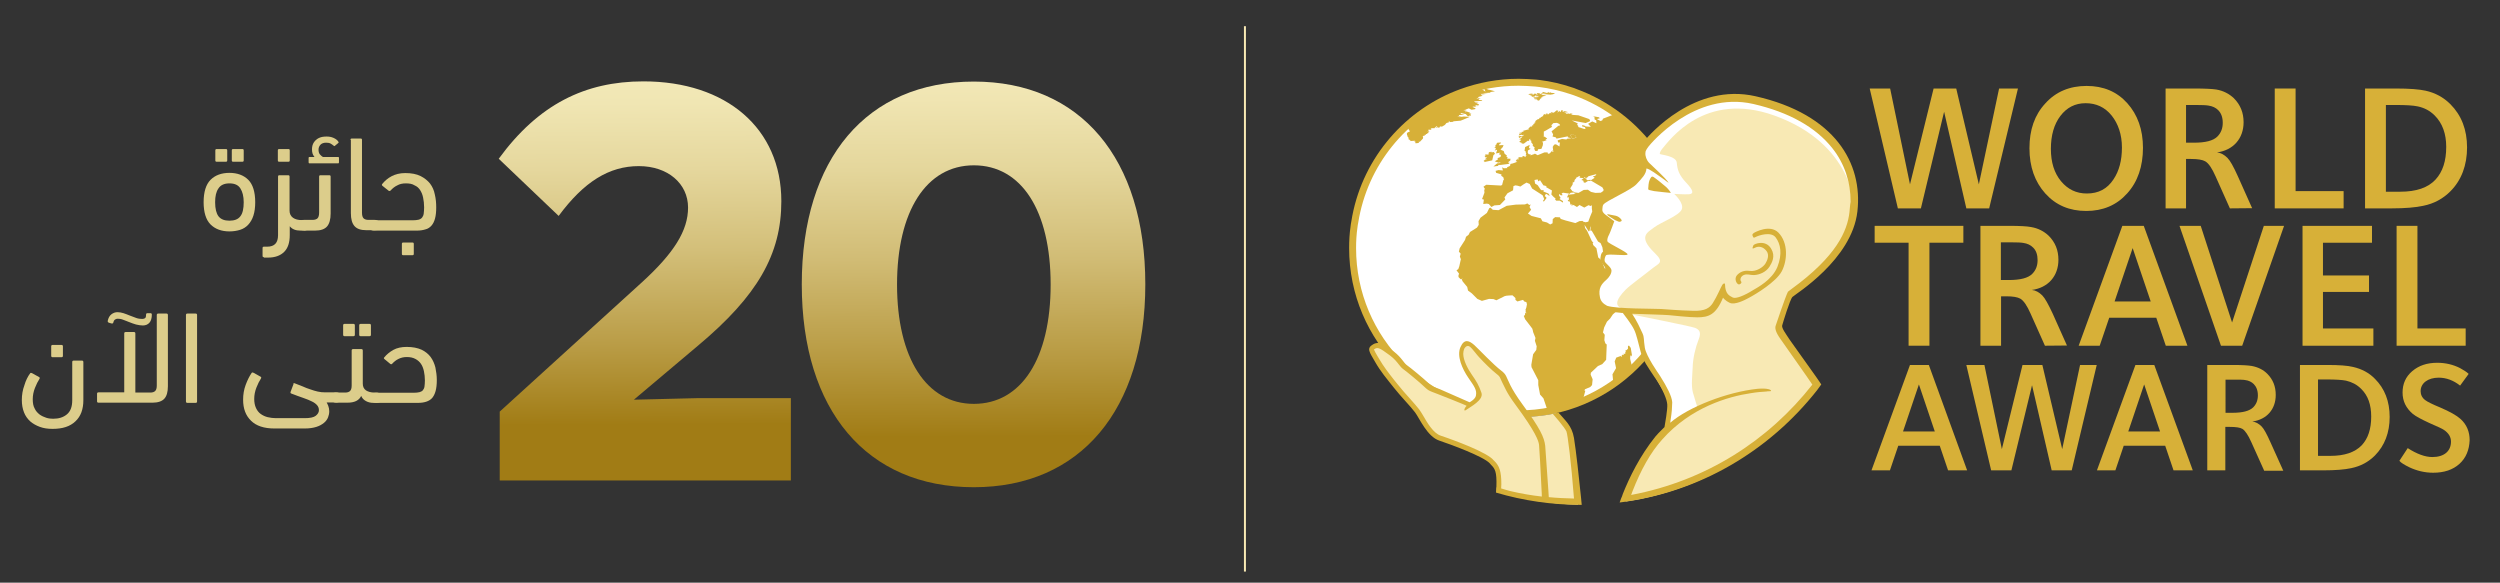 <?xml version="1.0" encoding="utf-8"?>
<!-- Generator: Adobe Illustrator 27.9.0, SVG Export Plug-In . SVG Version: 6.00 Build 0)  -->
<svg version="1.1" id="Layer_1" xmlns="http://www.w3.org/2000/svg" xmlns:xlink="http://www.w3.org/1999/xlink" x="0px" y="0px"
	 viewBox="0 0 1259.7 293.6" style="enable-background:new 0 0 1259.7 293.6;" xml:space="preserve">
<rect x="0" y="0" width="1259.7" height="293.6" fill="#333333" stroke="none"/>
<style type="text/css">
	.st0{fill:#F8E9B4;}
	.st1{fill:#D7B038;}
	.st2{fill:#FFFFFF;}
	.st3{fill:url(#SVGID_1_);}
	.st4{fill:url(#SVGID_00000129904991220633959410000006022609453572690317_);}
	.st5{fill:url(#SVGID_00000158022915778150609090000015347683835843821195_);}
	.st6{fill:url(#SVGID_00000081621709689001974080000014116350408062463922_);}
	.st7{fill:url(#SVGID_00000074435536030143066500000002288072675310592899_);}
	.st8{fill:url(#SVGID_00000083797971945896368980000016908244752204536705_);}
	.st9{fill:url(#SVGID_00000031185281429164321040000017143817066485425829_);}
	.st10{fill:url(#SVGID_00000034789987109618577450000002541322627623119766_);}
	.st11{fill:#DCCD8B;}
	.st12{fill:url(#SVGID_00000067220417166357908460000000195671289147588526_);}
	.st13{fill:url(#SVGID_00000072245419687257895730000001998795098164842644_);}
	.st14{fill:#A99658;}
</style>
<rect x="626.8" y="13.2" class="st0" width="1" height="274.8"/>
<g>
	<g>
		<path class="st1" d="M1002.3,105h-11.5l-11.2-48.7L967.9,105h-11.6l-14.2-60.4h10.3l10,48.3l11.9-48.3h11.4l11.4,48.3l10.2-48.3
			h9.5L1002.3,105L1002.3,105z"/>
		<path class="st1" d="M1071.8,97.5c-5.3,5.9-12.2,8.8-20.6,8.8c-8.4,0-15.3-2.9-20.6-8.8c-5.3-5.9-8-13.5-8-22.8s2.6-16.8,8-22.6
			c5.3-5.9,12.3-8.8,20.8-8.8s15.3,2.9,20.5,8.7c5.2,5.8,7.9,13.3,7.9,22.5S1077.2,91.6,1071.8,97.5L1071.8,97.5z M1064,58.2
			c-3.4-4.2-7.8-6.2-13.1-6.2s-9.5,2.2-12.7,6.4c-3.2,4.2-4.8,9.8-4.8,16.6s1.7,12.2,5.1,16.3s7.7,6.2,13,6.2
			c5.9,0,10.3-2.3,13.5-7.2c2.8-4.2,4.2-9.5,4.2-16S1067.3,62.3,1064,58.2L1064,58.2z"/>
		<path class="st1" d="M1123.6,105l-7.2-16.1c-1.8-4.1-3.5-6.6-5.2-7.6c-1.4-0.8-3.7-1.2-7.2-1.2h-2.5V105h-10.3V44.6h14.5
			c5.3,0,9,0.2,11,0.5c3.6,0.6,6.6,2.2,8.9,4.4c3.3,3.3,4.9,7.3,4.9,12.1c0,8.2-5.2,14.1-13.4,15.2c1.9,0.2,3.6,1.1,5.3,2.8
			c1.3,1.3,3,4.3,5.2,9.2l7.2,16.1L1123.6,105L1123.6,105z M1117.7,55.5c-1.2-1.2-2.8-2-4.9-2.3c-1-0.2-3.2-0.3-6.4-0.3h-4.9v19h4
			c5.8,0,9.7-1,11.8-3.1c1.8-1.8,2.7-4.1,2.7-6.9C1120,59.1,1119.2,57,1117.7,55.5L1117.7,55.5z"/>
		<path class="st1" d="M1146.2,105V44.6h10.5v51.7h24.2v8.7H1146.2z"/>
		<path class="st1" d="M1234.7,96.4c-3.7,3.7-8.2,6.2-13.7,7.3c-3.6,0.8-9,1.3-16,1.3h-13.3V44.6h15.5c6.8,0,11.9,0.4,15,1.1
			c4.9,1.1,9,3.3,12.5,6.8c5.6,5.6,8.4,12.9,8.4,21.8S1240.3,90.8,1234.7,96.4L1234.7,96.4z M1226.8,58.2c-2.4-2.4-5.2-3.9-8.6-4.6
			c-2.3-0.5-6.1-0.7-11.2-0.7h-4.8v43.7h7.2c8.1,0,14-2,17.8-6.1c3.6-3.9,5.4-9.3,5.4-16.5C1232.6,67.4,1230.7,62.1,1226.8,58.2
			L1226.8,58.2z"/>
		<path class="st1" d="M972.2,122.3v51.9h-10.5v-51.9h-17.1v-8.5h44.7v8.5H972.2L972.2,122.3z"/>
		<path class="st1" d="M1030.4,174.2l-7.2-16.1c-1.8-4.1-3.5-6.6-5.2-7.6c-1.4-0.8-3.7-1.2-7.2-1.2h-2.5v24.9h-10.4v-60.4h14.5
			c5.3,0,9,0.2,11,0.6c3.6,0.6,6.6,2.2,8.9,4.4c3.3,3.3,4.9,7.3,4.9,12.1c0,8.2-5.2,14.1-13.4,15.2c1.9,0.2,3.6,1.1,5.3,2.8
			c1.3,1.3,3,4.4,5.2,9.1l7.2,16.1L1030.4,174.2L1030.4,174.2z M1024.4,124.7c-1.2-1.2-2.8-2-4.9-2.3c-1-0.2-3.2-0.3-6.4-0.3h-4.9
			v19h4c5.8,0,9.7-1,11.8-3.1c1.8-1.8,2.7-4.1,2.7-6.9C1026.7,128.4,1026,126.2,1024.4,124.7L1024.4,124.7z"/>
		<path class="st1" d="M1091.3,174.2l-4.8-14.1h-23.7l-4.8,14.1h-10.6l22-60.4h10.8l22,60.4H1091.3L1091.3,174.2z M1074.6,125
			l-9.1,26.9h18.2L1074.6,125L1074.6,125z"/>
		<path class="st1" d="M1129.8,174.2h-10.7l-20.9-60.4h10.7l15.8,48.7l16-48.7h10.2L1129.8,174.2L1129.8,174.2z"/>
		<path class="st1" d="M1160.2,174.2v-60.4h35v8.5h-24.7v16.5h23.2v8.3h-23.2v18.4h25.4v8.7H1160.2L1160.2,174.2z"/>
		<path class="st1" d="M1207.6,174.2v-60.4h10.5v51.7h24.3v8.7H1207.6z"/>
		<path class="st1" d="M981.6,237l-4.2-12.4h-20.9l-4.2,12.4H943l19.4-53.1h9.5l19.3,53.1L981.6,237L981.6,237z M966.9,193.7
			l-8,23.7h16L966.9,193.7z"/>
		<path class="st1" d="M1043.9,237h-10.1l-9.9-42.9l-10.4,42.9h-10.2l-12.5-53.1h9.1l8.8,42.4l10.4-42.4h10l10,42.4l9-42.4h8.4
			L1043.9,237z"/>
		<path class="st1" d="M1095.2,237l-4.2-12.4h-20.9l-4.2,12.4h-9.3l19.4-53.1h9.5l19.4,53.1L1095.2,237L1095.2,237z M1080.4,193.7
			l-8,23.7h16L1080.4,193.7z"/>
		<path class="st1" d="M1140.8,237l-6.4-14.2c-1.6-3.6-3.1-5.8-4.5-6.7c-1.2-0.7-3.3-1-6.4-1h-2.2V237h-9.1v-53.1h12.8
			c4.7,0,7.9,0.2,9.6,0.5c3.2,0.6,5.8,1.9,7.8,3.9c2.9,2.9,4.3,6.4,4.3,10.7c0,7.2-4.5,12.4-11.8,13.4c1.7,0.2,3.2,1,4.7,2.5
			c1.1,1.1,2.6,3.8,4.5,8.1l6.4,14.2h-9.7V237z M1135.6,193.5c-1-1-2.5-1.8-4.3-2c-0.9-0.2-2.8-0.2-5.6-0.2h-4.3V208h3.5
			c5.1,0,8.5-0.9,10.4-2.7c1.6-1.6,2.4-3.6,2.4-6.1S1136.9,194.8,1135.6,193.5L1135.6,193.5z"/>
		<path class="st1" d="M1196.7,229.5c-3.3,3.3-7.2,5.4-12,6.4c-3.2,0.7-7.9,1.1-14.1,1.1h-11.7v-53.1h13.6c6,0,10.4,0.3,13.2,1
			c4.3,1,8,2.9,11,6c4.9,4.9,7.4,11.3,7.4,19.2S1201.6,224.5,1196.7,229.5L1196.7,229.5z M1189.7,195.9c-2.1-2.1-4.6-3.4-7.6-4.1
			c-2-0.4-5.3-0.6-9.9-0.6h-4.2v38.5h6.3c7.1,0,12.3-1.8,15.7-5.3c3.2-3.4,4.8-8.2,4.8-14.5C1194.8,203.9,1193.2,199.3,1189.7,195.9
			L1189.7,195.9z"/>
		<path class="st1" d="M1239.3,233.7c-3.3,3-7.7,4.5-13.3,4.5c-4.2,0-8.3-1-12.1-2.8c-2.4-1.2-4.1-2.2-4.9-3.2l4.2-6.4
			c4.5,2.9,8.7,4.5,12.4,4.5c6,0,9.4-3,9.4-7.8c0-2.3-1.2-4.3-3.6-5.9c-0.7-0.5-3.2-1.7-7.4-3.5c-3.9-1.8-6.7-3.3-8.2-4.5
			c-3.4-2.9-5.2-6.4-5.2-10.8s1.6-8,4.9-10.8c3.3-2.8,7.4-4.2,12.6-4.2c4.1,0,8,0.9,11.5,2.7c1.8,1,3.3,1.9,4.3,2.9l-4.3,5.9
			c-3.3-2.6-6.9-4-10.8-4c-5.3,0-9.1,2.7-9.1,6.8c0,1.8,0.8,3.4,2.3,4.5c1,0.8,3.6,2.1,7.5,3.7c4.9,2.1,8.3,4,10.3,5.8
			c3.1,2.8,4.6,6.4,4.6,10.7C1244.2,226.7,1242.6,230.7,1239.3,233.7L1239.3,233.7z"/>
	</g>
	<g>
		<path class="st1" d="M765.1,210.3c-47.1,0-85.3-38.2-85.3-85.3c0-3.7,0.2-7.3,0.7-10.8c0.1-0.9,0.2-1.7,0.4-2.6
			c4.7-30,25.2-54.9,52.6-65.8c0.7-0.3,1.4-0.5,2.1-0.8c9.2-3.4,19.2-5.3,29.6-5.3c2.9,0,5.9,0.2,8.7,0.4c0.6,0.1,1.3,0.1,1.9,0.2
			c5.7,0.7,11.2,2,16.5,3.8c0.6,0.2,1.3,0.4,1.9,0.7c32.8,11.9,56.3,43.3,56.3,80.2C850.4,172.2,812.2,210.4,765.1,210.3"/>
		<path class="st2" d="M765.1,206.8c-45.2,0-81.8-36.6-81.8-81.8c0-3.5,0.2-7,0.7-10.4c0.1-0.8,0.2-1.6,0.4-2.5
			c4.6-28.8,24.1-52.6,50.5-63.1c0.7-0.3,1.3-0.5,2-0.8c8.8-3.3,18.4-5,28.3-5c2.8,0,5.6,0.2,8.4,0.4c0.6,0.1,1.2,0.1,1.8,0.2
			c5.4,0.7,10.7,1.9,15.8,3.6c0.6,0.2,1.2,0.4,1.8,0.6c31.5,11.4,53.9,41.5,53.9,76.9C846.9,170.2,810.2,206.8,765.1,206.8"/>
		<g>
			<polygon class="st1" points="753,74.5 753.8,74.5 753.1,76.3 754,75.1 753.7,75.6 754.4,75.5 753.8,77.3 756,76.9 755.4,77.5 
				755.7,78.1 756.3,77.9 756.1,79.1 754,79.9 754.6,79.7 754.8,80.3 753.2,81.3 755.2,82 756.2,81.6 755.6,82.2 754.4,82.3 
				752.5,83.9 754.8,83.6 755.1,83.1 756.2,83.1 760.1,82.6 760.7,82.1 759.8,81.8 761,80.9 761.1,80 759.3,79.9 759.7,79.3 
				758.9,78.7 759.4,78.5 758.1,77.4 757.7,76.1 756,75.4 756.7,75 756.4,74.8 757.2,74.2 757.6,73.1 755.2,73.2 755.6,72.9 
				755.3,72.7 756.4,72.1 756.2,71.8 754.5,71.9 754.1,72.3 754.1,72.7 753.4,73.2 753.7,73.6 			"/>
			<polygon class="st1" points="751.9,80.8 752.5,78.2 753.3,77.5 752.7,76.6 751.6,76.8 751.4,76.3 751.2,76.9 751.2,76.5 
				750.5,76.6 749.8,77.3 750.4,77.4 749.9,77.9 748.6,77.8 748.1,78.2 748.7,78.5 748.1,78.8 748.3,79.2 749.3,79.4 748.2,80.2 
				749.4,80.1 747.5,80.8 748.1,81 747.5,81.3 748.2,81.3 747.7,81.7 			"/>
			<path class="st1" d="M740.6,58.9l-3-0.2l-2.6,0.4l1.5-0.4l-2.2-0.1l0.8-0.2l0.1-0.4l2.7-0.3l-1.6-0.3l-0.4-0.3l0.2-0.2l2.5,0.6
				l0.9,1h0.8l0.2-0.4l0.8,0.4l-0.4-0.7l0.5-0.6l-0.9,0.3l0.7-0.5l-1.1,0.2l0.7-0.4l-1.7-0.6l-0.9,0.4l0.2-0.4l0.8-0.2l-1.9-0.2
				l1.8-0.3l-1.6-0.3l0.8,0.1l1.8-0.7l1.4,0.7l1.8-0.3l0.2-0.4l-1.6-0.7l0.5-0.2l2.6,0.2l-1.6-0.2l0.4-0.4H743l0.9-0.2l-1.1-0.3
				l2.1,0.4l0.3-0.7l-1.3-0.5l1.2-0.2l-1.7-0.2l-0.7-0.5l4.1-0.3v-0.3l-1.9-0.2l0.4-0.2l-0.3-0.2l1.2-0.1l-1.2-0.3l-1.1,0.4l1.2-0.9
				l-0.2,0l0.2-0.2l2-0.5l-0.7,0.2l0.4-0.5l1.8-0.4l-2.3,0.2l-0.1-0.3l3.6-0.5h-4.2l5.4-0.3l-0.1-0.3l2.4-0.4l-2.6-0.7h-0.1
				c-0.4,0-0.9-0.2-1.3-0.4c-0.4-0.2-0.8-0.4-1.2-0.4c-0.1,0-0.1,0-0.2,0l0.6,1.7l-2.2-1.5c-14,3.1-26.7,10-37,19.5l0.8,1.6l0.5,0.2
				h-0.4l0.2,0.3l-1.1,0.4c-0.1,0.2-0.3,0.3-0.4,0.5l0.1,1.1l0.5,0.2l-0.4,0.3l0.6,0.5l-0.3,0.2l0.8-0.2l-0.6,0.3l0.3,0.3l-0.3,0.2
				h1l-0.9,0.2l1.2,0.5l-0.7,0.3l2.9-0.2l-0.5,0.3l0.8,0.3L713,72l0.4,0.2l1.7-0.2l-0.4-0.5l0.8-0.1l1.5-1.6l0.1-0.9l-0.3-0.3
				l1.3-0.4l-0.3-0.3l0.7,0.1l-0.1-0.4l1-0.2l-0.5-0.4l0.8,0.1l0.1-0.5l-0.7-0.2l1.2-0.1l-0.7-0.7l0.3-0.3l0.9,0.1l0.5-0.2l-0.4-0.4
				l0.6-0.2h1.4l0.1-0.4h0.3l0.4-0.6l0.6,0.2l-0.8,0.4l0.4,0.2l0.2-0.3l1.1,0.3l0.4-0.7l1,0.1l1.5-0.9l0.7-0.9l1.3-0.4l-0.1-0.8
				l0.6,0.7l1.4-0.1l0.5-0.3l3.5-0.3L740.6,58.9L740.6,58.9z"/>
			<polygon class="st1" points="776.9,46.9 776.2,47 776.9,47.2 779.4,47.1 777.6,47.4 781.2,47.7 782.5,47.5 783.6,46.9 
				781.4,46.8 781.7,46.5 780.2,46.8 780.4,46.4 780,46.3 779.7,46.9 777.4,46.3 777.3,46.5 777.6,46.7 777,46.5 777.3,46.9 
				775.7,46.8 			"/>
			<polygon class="st1" points="771.2,47.6 771,47.9 771.6,48.1 770.7,48 772.3,48.4 771.6,48.5 772.1,48.8 773.5,48.6 773.3,48.5 
				773.5,48.2 774.1,48.1 774.3,48.5 775.1,48.2 775,48.5 775.7,48.6 772.6,49 772.9,49.3 775.4,49.1 773.7,49.4 774.7,49.6 
				773,49.5 773.3,50 775,50.1 774.3,50.2 775,50.7 775.6,50.6 776.2,49.7 776.1,49.6 776.6,49.6 776.7,49 777.2,49 777.2,48.6 
				779.2,48.2 776.9,47.7 776.6,47.3 775.8,47.5 776.1,47.1 774.8,46.9 774.3,47.1 774.9,48 773.5,47.1 772.8,47.4 773.1,47.7 
				771.5,47.4 772.7,47 770.1,47.4 770.6,47.8 			"/>
			<path class="st1" d="M821.5,178.9l0.4,0.7l0.4-0.7l-0.6-3.6l-0.9-1.2l-0.5,0.3v1.3l-0.8,0.8l-0.4-0.2l0.1,0.9l-0.4,0.3l0.4,0.4
				l-0.8,0.5l-0.2-0.4l-0.1,1l-0.5-0.3l-0.5,0.5l0.2,0.7l-0.7-0.5l-2.2,0.8l-0.8,1.9l0.7,3.4l-1.8,3.1l0.3,3.2l2.9-1.6
				c2.2-1.7,4.8-4,6-5.1c0.2-0.2,0.4-0.4,0.6-0.6l-0.9-3.7L821.5,178.9L821.5,178.9z"/>
			<path class="st1" d="M812.9,57.8l-5.2,2l-0.3,0.8l-0.9,0.4l-1.9-1l1.5-0.4l-0.4-0.5l-3.2-0.6l0.9,0.4l0.1,1.3l0.8,0.4l0.1,1.5
				l-2.1-0.9l-2.1,1.2l1.4,1.5l-2.9-0.2l0.2-0.2l-1.6-0.5l-0.1,0.7l1.3,0.3l0.5,0.8l-0.7,0.2l-3.1-1l0.1-0.5l-0.6-0.6l0.3-0.7
				l-3-1.5l7,1.3l2.1-0.9l0.1-0.4l-0.4-0.7l-5.5-1.9l-2.8-0.2l-0.9-0.3l0.9-0.2l-1.2-0.3l-0.2,0.3l-0.7-0.2h-0.1l-1.2,0.2l0.2-0.3
				l-1.2-0.3l2.1-0.3l-1.8-0.5l-1,0.4l0.2-0.2l-0.4-0.2l0.5-0.3l-0.9-0.2l-0.4,0.8l-0.4,0.2l-0.1-0.7l-1.2,1l0.5-1l-0.8-0.2
				l-1.5,1.2l-1.6-0.3l0.5,0.7l-0.8-0.3l-1.1,0.9L780,57l-0.5,0.6l-0.1-0.4H779l-0.1,0.3l0.4,0.3l-1.2-0.3l-0.6,0.6l0.2,0.3
				l-1.1,0.3l1,0.1l-1.2,0.2l0.1,0.4l-0.5-0.2l-0.6,0.7h0.5l-1.1,0.2l-1.2,0.9l0.1,0.6l-0.8,0.4l0.6,0.1l-0.7,0.3l0.2,0.3l-0.3-0.3
				l-0.2,0.4l0.3,0.2l-1,0.3l0.3,0.2l-0.3,0.3l-0.5-0.1l-1.2,1l0.4,0.4l-2.6,0.7l-0.6,0.2l0.6,0.4h-1.2l0.2,0.4l-1.5,0.1l1.3,0.3
				l-1.4,0.2l0.3,0.1l-0.3,0.7l1.5-0.3l0.5,0.3l0.5-0.5l-0.2,0.4h0.3l-0.8,0.5l-1.9-0.1l0.1,0.4l0.5-0.1l-0.6,0.4l0.4,0.1l-0.1,0.5
				l0.9-0.9h0.8l-1.3,1.1l0.6,0.1l-1.2,0.4h1.2l-1,1l1.3,0.5l-0.1,0.3l1.1,0.1l2-1.5l0.7,0.1v-0.9l0.3,0.2l0.2-0.5l0.1,0.9l0.5,0.2
				v0.9l0.8,0.9l-0.1,0.7l1.1,1.1l-0.4,0.4l0.5,0.9l-0.2,0.2l1.4,0.1l0.3-0.9l1.7-0.2l0.7-1.8l0.1-1.2l-0.3-0.2l0.4-0.1l-0.7-0.2
				l2.5-0.9l-0.7-0.1l0.9-0.7l-1.4-1l-0.3,0.3v-2.8l1-0.5l3.2-1.9l-0.4-0.5l0.3-0.7l0.6-0.3l-0.3-0.3l2.2-0.2l1.3,0.6l0.3,0.7
				l-0.9,0.2l-2.8,2.3l-0.6,0.5l0.8,1.5l-0.3,1.1l1.6,0.4l0.4,0.5l-0.2,0.2l4.9-1l1-0.2v0.5l1.8,0.5l-2.2,0.2l-0.3,0.4l-2.2-0.3
				l-2.2,0.7l0.2,1.1h0.9l-0.2,2l-1.8-1.1l-0.9,0.2l-0.7,1.1l0.3,2.6l-0.6-0.2l0.4-0.9l-1.6,1.8l-0.9,0.2l-0.2-0.7h-1.6l-3.4,1.4
				l-1.4-0.8l-0.5,0.4l0.3-0.2l-2.1,0.7l0.3-0.5l-1.1-0.1l-0.5-0.7l0.1-1.2l1.4-0.8l-0.9-0.4l0.4-1.6l-2.3,1.1l-0.3,1.9l0.6,0.3v0.6
				l0.3,0.5l-0.3,0.3l0.4,0.7l-0.5,0.1l0.1,0.7l-1.1-0.6l-0.8,0.4l0.5,0.3l-0.4-0.1h-1.8l-0.2,1.4l-0.3-0.2v-0.6l-1,1.4l0.9,0.3
				l-1.6,0.6l-0.9,0.3l-1,0.2l-0.2,1l-1.6,0.7l0.3,0.4l-1.8,0.1l-0.9-0.5l0.4,1.6l-2.2-0.2l-1.5,0.4l0.3,1l3,0.9h-0.4v0.6l1,0.7
				l0.4,1.5l-0.3-0.3l-0.7,2.7l-0.6,0.3l-7.4-0.4l-1.4,1l0.7,1l-0.3,0.7l0.1,1.3l-1.2,3.2l0.9,0.3l-0.3,2.2l1.8-0.2l1,0.2l1.3,1.5
				l1.5-0.8l2.8-0.2l2.7-2.8l-0.4-1l1.5-2.1l2.8-1.5l0.1-0.9l0.1-1.2l1-0.4l1.2,0.2l1.3,0.4l1.6-1.1l1.5-0.9l1.6,0.7L772,95l5.3,3.4
				l0.8,1.9l-0.6,0.9l0.4,0.4l1.3-1.7l-0.1-0.6l-0.7-0.4l0.3-0.9l0.5-0.3l1.5,1l0.1-0.3l-0.6-0.9l-2.5-1l0.1-0.8l-0.9,0.2l-0.6-0.4
				l-1.5-2.2l-1.3-0.8l-0.3-1.8l1.6-0.3l0.3,1l0.9-0.6l1.7,2.6l1,0.2l0.8,0.6h-0.6l2.8,1.6L782,96l-0.3,2l1,1.1l1.2,1l-0.4,0.2
				l0.6,0.8h1.8l1.7,1l-0.1-0.8l-1.8-1.1l0.5-0.1l-0.1-0.5l0.4,0.2l-0.9-1.2v-0.9l1.1,0.9l-0.2-0.4l0.7,0.4l-0.2-0.7l0.6,0.3
				l-0.8-0.7l0.8-0.4l2.1,0.3l0.9,0.1l-0.7,0.9l1.6-1.3l1.6-0.1l0.1-0.3l-1-0.4l-0.3-0.5l-0.7-0.9l1.2-1.9l0.2-1.8V92l0.7-0.5
				l0.1-0.8l0.9-1l-0.3-0.4l0.4,0.2l1.5-0.9l0.4,0.5h-0.7l0.5,0.1l-0.3,0.3l2.2,0.3l-1.2,0.9l1,0.3l0.2,0.9l0.7,0.2l1.6-1l1.1,0.1
				l0.1-0.6l-1.8,0.2l-0.7-0.9l-1-0.4l0.5-0.2l0.9,0.7l0.2-0.9v0.5l0.8-0.8l3.7-1l0.3,0.3l-0.9,0.6h-0.9l0.9,0.9l-2,1.3l5.9,3.5
				l0.6,1.1l-0.1,0.7l-1.3,0.9l-2.7,0.1l-2.2-0.5l-1.6-1.1l-2.1,0.1l-2.6,1.5l-2.3-0.3l0.1,0.5l0.8,0.3l-3.7,0.4l-0.4,0.6l-0.3,0.8
				l0.9-0.1v1.3l0.4,0.3l-0.8-0.3l-0.1,0.6l1,0.3l0.3,1.5l1.2-0.1l-1,0.6l1.4-0.3l1.7,1l1.3-1l2.4,1.3l2.1-1.2l1.1,0.4l0.6-0.4v1.6
				l0.2,1.6l-1,2.4l-1,2.7L799,112l-1.2-0.3l-0.4-0.4l-1.5,0.1l-2.1,1l-4.9-1.3l-2.5-0.8l-0.4-0.8l-2.4-0.1l-1.2,1l-0.1,2.1
				l-1.2,0.6l-1.6-1l-2.3-0.6l-0.8-1.5l-4.7-1.2l-1.8-1.2l1.6-1.9l-0.8-1.4l0.6-1.3l-0.7,0.3l-1-0.8l-1.2,0.5l-4.6,0.1l-4.6,0.6
				l-4.1,2.2l-2.9-0.2l-1.2-1.1l-0.6,0.3l-1.2,2.4l-3.2,2.4l-1,1.7l0.1,1.9l-0.5,0.8l-0.4,0.6l-3.5,2.2l-0.7,1.4l-1.3,1l-0.5,1.6
				l-2.7,4.2l-0.4,1.7l0.9,1l-0.4,1.5l0.5,1.3l-0.8,3.6l-0.5,1.4l-0.9,0.6l1.3,1.7l-0.3,0.8v0.9l1.1,1.1l1.3-0.4l-0.8,0.4l0.5,1.1
				l2.3,2.8l0.4,1.8l1.9,1.4l2.8,2.8l2.3,1l3.6-1l2.2,0.1l1.5,0.6l4.2-2.1l0.9-0.2l1.1-0.1l1.9-0.1l0.9,0.8l0.6,0.6v0.9l1,0.8
				l2.8-0.8l0.8,0.9l0.9,0.2l0.3,1.1l-0.3,1.6l-0.5,1.4l0.3,0.3l-0.3,0.7l0.7,0.5l-0.8-0.1l-0.1,1l-0.6,0.5l0.7,1.7l2.4,3.1l1.2,1.6
				l0.3,1.1l0.1,0.6l1.2,3l-0.3,1.4l0.9,2.8l-0.2,1.8l-1.6,2.2l-0.9,5.3l0.1,1.2l3.4,6.6v2.4l0.9,4.8l1.7,1.9l1.8,5.3c0,0,0,0,0.1,0
				c0.5-0.1,1-0.2,1.5-0.3c2.6-0.5,7.9-1.8,13.8-4.1c1-0.4,2-0.8,3-1.3l0.9-3.4l-0.5-0.2l0.4-0.6l2.6-1.1l0.9-1l0.3-2.9l-1-2.3
				l0.1-1l3.6-3.4l2.1-0.9l2-2.2l0.3-7.7l-0.7-0.6l-0.5-1.6l0.2-2.7l-0.9-1.2l0.6-2.5l1.4-2.9l1.6-1.6l1.4-2.1l4.2-3.6l2.4-2.8
				l1.6-2.4l1.6-3.8l0.9-3l0.6-0.1l-0.4-0.2l0.2-2l-0.7-0.3l-1.9,0.8l-6.2,1.6l-1.6-1.6l-0.9-0.2l1-0.7l-0.4-1.2l-2.4-2.6l-1.4-0.5
				l-0.4-0.9l-0.3,0.4l-1.8-4.3l-1.5-1.3l-0.9-4.6l-1.6-1.6l-0.3-1.1l0.4-0.1l-0.8-0.8l-2.4-5.2l-1-1.4l-0.3-1.6l2.1,3.3l0.4-0.2
				l0.5-2.2h0.2l-0.3,2h0.7l3.2,5.5l1.3,0.8l0.9,2.1l0.4,2.6l2.1,1.7l2.5,4.7v1.6l1.3,3.9h1.8l1.1-1l3.8-1l1-1l3.5-1.3l0.1-0.9
				l0.9-0.6l2.4-0.5l0.8-1.3l1-0.3l0.4-1.1l1.3-0.5l0.1-2l0.7-0.1l1.4-3l-1.5-1.6L830,122l-0.8-1l-0.2-1.1l0.1-1l-0.4,0.3l-2.4,2.9
				l-2.7,0.1l-0.7-0.4l0.1-0.5l0.1-1.8l-0.6-0.4l-0.4,2.1l-1-1.6l-0.2-1.4l-2.3-2.8l-0.9-1.1l0.7-0.5l-0.4-0.4l0.7-0.1l0.3-0.8
				l0.9,0.9l0.5-0.3l2.2,3.4l2.9,1.7l1.3,0.2l2.2-0.9l0.6,0.3l0.9,1.8l5.4,0.8l4.3-0.2l1.9-0.1l1.6,2.2l0.7,0.2l1.3,1.4l1.5-0.2
				C847.2,96.7,833.6,72.6,812.9,57.8L812.9,57.8z M792.5,70l-1.3-1.9l0.9-0.5l1.6,0.7l0.6,0.9L792.5,70L792.5,70z"/>
			<polygon class="st1" points="792.1,67.5 791.2,68.1 792.5,70 794.3,69.1 793.7,68.2 			"/>
		</g>
		<g>
			<path class="st0" d="M915.3,194c-5.1-7.6-11.9-17.3-11.9-17.3l-7.6-11.8l6.3-16.2c23.2-19.9,33.5-30.5,30.9-57.7
				c-2.6-27.2-48.5-46.2-65.2-42.4c-16.6,3.8-33.1,17.1-38,23c-4.9,5.8-0.7,6.1-1.4,11.5s-8,11-13.8,14.3c-5.8,3.3-9.1,5.2-8.9,7.5
				s6.1,6.8,6.1,6.8s-0.7,2.6-1.9,5.6c-1.2,3.1-1.6,4-0.7,5.2c0.9,1.2,8.2,4.7,8.2,4.7h-6.8c-4.5,0-4.5,3.8-2.1,6.6
				c2.3,2.8,1.4,4.2-1.4,7.5s-4.2,6.1-1.9,10.8c2.4,4.7,14.1,4.2,14.1,4.2s5.6,9.9,7.5,18.3c1.9,8.4,11.2,20.6,13.6,27.2
				c2.3,6.6-1.4,15-1.4,15c-9.4,10.7-15.2,23.2-18.4,31.7l-1.5,4.2C858.7,246.9,893,225.1,915.3,194L915.3,194z"/>
			<path class="st0" d="M793.4,233.1c0,0-1.4-12.2-2.2-14.4s-7.3-10.5-7.3-10.5c-5.6,1.4-14,1.9-14,1.9s-9.8-15.3-11.6-18.6
				s-11.3-11.7-15.7-16.4c-4.4-4.8-6.9,1.1-5.8,5.8c1.1,4.8,7.7,13.5,8.4,16.4s-4.8,6.2-4.8,6.2s-11.7-4.4-17.9-7.3
				s-12-9.1-16.1-13.1c-4-4-11-9.1-13.1-9.1c-2.1,0-2.9,2.9-1.1,5.5s11,15.7,14.6,19.4c3.7,3.6,9.1,11.3,12,16.4
				c2.9,5.1,8.4,6.6,21.2,11s14.2,9.9,15,13.5c0.2,1,0.2,2.9,0.2,5.2c0,0.3-0.1,1.3-0.2,2.7c12.7,4,26.2,6.3,40.2,6.6l-0.9-11.4
				L793.4,233.1L793.4,233.1z"/>
		</g>
		<g>
			<path class="st2" d="M854.1,165.2c-1.9-0.8-33.7-7.1-33.7-7.1s5.6,9.4,6.2,12.9c0.6,3.5,1.6,7.6,4.1,11.6s9.8,16.6,10.3,18.8
				s-0.8,14.9-0.8,14.9l15.2-10.8c0,0-1.4-4.1-2.4-7.8c-0.9-3.6-0.3-7.9-0.1-12.5c0.1-4.6,1.4-10.1,3-14.1
				C857.5,167.2,856,166,854.1,165.2L854.1,165.2z"/>
			<path class="st2" d="M892.6,52.3c-33.2-10.3-50.8,7.6-58.4,14.9c-7.6,7.3-6.8,9.2-6.2,12.3c0.6,3.2-0.2,6.5-2.2,9.8
				c-2.1,3.3-11.4,8.2-14.2,9.5c-2.8,1.3-5.7,3.8-5.4,6.5s6,6,6,6s-1.6,4.1-3.2,7.4s-0.3,3,0.5,3.8s8.6,4.6,8.6,4.6s-4.1,0-7-0.2
				c-2.9-0.2-3,0.3-3.3,1.7c-0.4,1.6,0.8,4.3,1.9,6c1.1,1.7-0.2,4-1.4,5.7c-1.3,1.7-5.2,4.9-2.9,10.9c2.4,6,15.6,4.7,15.6,4.7
				c-9.2-0.3-6.5-5.2-1.9-9.9c2.1-2.2,10-7.9,13.3-10.6c3.3-2.7,6.5-3,1.4-7.9c-8.8-8.5-3.5-10.4-0.2-13c3.3-2.5,12.5-5.8,13.8-9
				s-3.8-7.8-3.8-7.8s4.8,0.3,7.4,0.2c2.7-0.2,2.2-2.1-1.4-5.9c-3.6-3.8-4.4-6.5-4.7-10s-8.2-4-8.5-4.4c-0.3-0.5,0.6-2,1.3-2.8
				c3.4-3.9,21.1-29.2,56.3-16.6c40,14.3,40.4,46.2,40.4,46.2C936.3,89.2,925.8,62.6,892.6,52.3L892.6,52.3z"/>
		</g>
		<g>
			<path class="st1" d="M881.6,136.5c-2.7-0.4-4.9,0.5-6.4,2.2c-1.5,1.8-0.2,4.4,0.9,4.6c0.7,0.1,1.8-0.8,1.2-1.5
				c-0.6-0.7-0.4-2.4,1.3-3.2c1.8-0.8,3.4,0.1,5.2,0c2.6-0.1,6-1.4,7.8-4.2c1.3-2.1,3.1-5.3,0.9-9c-2.8-4.9-8.7-2.5-9-1.8
				c-0.9,2.2-0.3,1.7,1.1,1.1c1.3-0.6,3.7-0.7,5.6,1.9c1.4,1.9,0.4,4.6-0.7,6.3S885,137,881.6,136.5L881.6,136.5z"/>
			<path class="st1" d="M839.5,94.2c-1.3-1.2-5.2-4.3-6.3-5c-1.1-0.7-1.5,0.5-2,1.5s-0.7,3.8-0.7,4.5c0,0.6,0.8,0.6,3,1.1
				c1,0.2,8.4,0.9,8.4,0.9C841.7,96.7,840.8,95.4,839.5,94.2L839.5,94.2z"/>
			<path class="st1" d="M811.5,108.2c-1.7-0.4-1.8-0.3-1.6,0.1c0.1,0.2,2.4,1.7,3.9,2.6c1.6,0.8,2.2,1,2.6,0.8
				c0.5-0.2,1.4-0.4-0.1-1.8S813.2,108.6,811.5,108.2L811.5,108.2z"/>
		</g>
		<g>
			<path class="st1" d="M884.6,48.5c-30.7-7-53.6,19.5-56,22.5c-4,4.9-2.2,5.6-1.6,9.6c0,0,0.5,5.4-3.1,9.1
				c-2.7,2.9-8.3,6.1-12.1,8.2c-3.8,2.2-6.5,2.9-7,5.1s-1.1,3.3,4.4,7l2.3,2c-0.7,1.9-0.7,2.1-2.1,4.9c-1.3,2.5-3.1,5.1-0.7,6.2
				c2.3,1.1,7.2,3.6,7.2,3.6s-5.6-0.4-6.7-0.4c-1.1,0-2.3,0.8-2.6,2.6c-0.3,1.6-0.5,2.5,1.3,4.6c1.8,2.2,1.6,4.1-0.2,5.8
				c-1.8,1.6-5.9,5.8-4.7,10.6c1.3,5.2,3.9,6.9,13.5,7.7c0.4,0.1,0.8,0.1,1.2,0.1c0.2,0.2,4.5,5.8,5.7,8.4c1.3,2.7,2,6.5,3.3,11.2
				c1.1,4.2,3.7,7.8,6.7,12.3c0.4,0.5,0.7,1.1,1.1,1.6c3.4,5.2,5.4,9.9,5.6,12.6c0.2,2.5-1.2,10.3-1.4,11.4
				c-0.6,0.6-1.2,1.2-1.8,1.8c-0.6,0.6-2.1,2.1-2.8,3c-7.8,9.7-13.1,20.6-16.4,28.9c0,0.1-0.1,0.2-0.2,0.6c-0.1,0.4-0.3,0.9-0.6,1.5
				c-0.2,0.6-0.5,1.3-0.8,2.2c40.4-5,75.6-26.2,99.5-56.6c0.7-1,1.4-1.9,2.1-2.9c-0.7-1-1.3-1.9-2.1-3.1c-0.6-0.8-0.6-0.8,0,0
				c-0.2-0.3-0.5-0.7-0.7-1c-5.5-7.8-13.1-18.4-13.1-18.4c-2-3.1-4.1-5.8-3.8-7.2c0.4-1.4,3.9-13.1,5.2-14.4
				c1.3-1.3,29.9-18.7,32.7-43S924.7,57.6,884.6,48.5L884.6,48.5z M931.9,107c-1.1,9.3-6.4,22.1-29.3,38.7l-1.7,1.3
				c-1.4,2.8-6.1,16.9-6.1,16.9c-0.5,1.2-0.4,3.1,2.4,7c0.6,0.8,7.6,10.8,13.2,18.8c1,1.4,1.9,2.8,2.8,4.1
				c-22,28.1-53.6,48.5-91.3,55.6c0.3-0.9,0.7-1.8,0.7-1.9c4.2-10.7,9.1-19.6,15-26.1c14.4-16.2,33.2-21.6,44.7-23.3
				c3-0.5,5.6-0.7,7.5-0.8c0.2,0,0.4,0,0.6-0.1c0.9-0.1,1.9,0,2-0.2c0.1-0.5-1.1-0.9-1.3-0.9c-1.1-0.3-2.9-0.4-5.4-0.2
				c-15.5,1.6-34.9,9.2-44.1,17.1c0.4-2.7,0.9-6.1,0.9-8.2c0-0.2,0.1-1.9,0.1-2.1c-0.2-3.1-2.7-7.8-5.9-12.9
				c-0.2-0.4-0.5-0.7-0.7-1.1c0,0-6.5-9.1-7.2-13.5s-0.2-5.1-1.2-7.3c-1.1-2.4-2.7-6-5.2-9.8c4.6,0.2,16.7,0.5,18.5,0.7
				c2.2,0.2,10.1,1.1,14.3,1.1c5.7,0,9.4-1.2,13-9.9c0,0,0.9,1.4,3.4,2.6c2.5,1.2,7.6-1.4,9.6-2.5c3.6-1.9,13.8-8.1,16.6-13.4
				c2.8-5.3,3.4-14.3-1.7-19.5c-4.3-4.3-11.8-0.2-12.4,0.2c-0.8,0.7-0.9,0.7-0.4,1.9c0.3,0.7,0.6,0.5,1.6,0c1.2-0.6,7.4-2.8,9.8,0.3
				c2.5,3.3,3.5,8.3,0.9,14.9c-2.7,6.6-10.1,10.4-12.1,11.6c-4.6,2.9-8.9,4.6-10.4,3.8c-1.7-0.9-3.8-1.7-3.9-6.7
				c0-0.6-0.9-0.5-1.4,0.4c-0.6,0.9-2.6,5.8-4.8,9.2c-1.5,2.2-3.6,4.1-10.2,3.8c-7.4-0.2-12.5-0.7-15.8-0.9
				c-3.1-0.2-22.4,0-27.2-1.6c-2.1-1.1-3.2-2.4-3.6-4.2c-1-4.7,0.8-6.8,3.2-8.9c1.5-1.4,2.6-3,2.6-4.7c0-1.6-3.1-3.6-3.4-4.6
				s0.2-2.4,0.6-3c0.7-1.1,10.7,0.5,10.9-0.5c0.3-1-9.7-5.5-10.1-6.5c-0.4-1,0.3-2.6,0.8-3.5s2.6-6.7,2.6-6.7s-3.5-2.6-3.6-2.7
				c-2.7-1.8-2.4-2.8-2.4-3.4c0-0.9,0.2-1.9,0.5-2.3c1.5-2,13.6-7.1,16.6-10.2c2.9-3.1,5-5.2,5.1-8c1.5,0.1,6,3.5,7.3,4.4
				c0.9,0.6,2.9,2.1,3.1,2.3c0.2,0.2,0.8,0.5,0.8,0.5c-1.4-2.3-8-8.2-9.8-10c-1.3-1.3-2.1-3.5-1.9-5.1c0-0.3,0.1-0.6,0.1-0.8
				c0.3-0.7,0.7-1.4,1.4-2.3c0.9-1.2,23.2-28.3,52.9-21.5c18.1,4.2,31.4,11.7,39.8,22.3c6.1,7.7,9.2,17,9.2,27
				C932.2,103.1,932.1,105,931.9,107L931.9,107z"/>
			<path class="st1" d="M753.9,245.8c0,0.7-0.1,1.5-0.1,2.4c13.7,4.1,28.2,6.2,43.2,6.2c-0.1-0.7-0.1-1.4-0.2-2.1
				c0-0.4-0.1-0.7-0.1-1.1c-1.1-10.8-2.5-23.7-3.6-30.5c-1.1-6.4-4.4-8.7-7.8-12.8l-2.9,0.6c0,0,6.1,6.9,6.9,8.9
				c0.6,1.4,2.4,15.7,3.8,33.8c-4.2-0.1-8.6-0.3-12.7-0.7c-0.1-1.8-0.2-3.1-0.2-3.2c-0.7-9.5-1.4-20.4-1.6-22.7
				c-0.5-4.2-2.5-8.7-11.5-20.9c-6.2-8.5-7-11.9-8.2-14.2c-0.5-1-1.2-1.8-2.4-2.7c-4-3-11.2-10.7-13.6-12.9c-2.5-2.2-5-3.5-7,1
				s0.9,11,4,15.5c3.1,4.5,4.3,6.1,3.8,8.9c-0.3,1.9-3.2,3.4-3.2,3.4s-10.8-4.8-15-6.6c-4.2-1.7-3.7-1-5.7-3s-9.4-8.1-10.9-9.1
				s-2.6-3.8-6.5-6.8c-4-3-7-5.7-10.5-3.7s-1.9,3.8,0.9,8.7c2.9,5.1,5.8,8.4,9.5,13.1c3.7,4.7,8.6,9.6,10.8,12.6s6.1,12.1,12.1,14.1
				s22.2,8,25.4,11.4c0.2,0.3,0.5,0.5,0.7,0.8c1.9,1.9,3,3.3,2.7,11.2C753.9,245.6,753.9,245.7,753.9,245.8L753.9,245.8z
				 M753.1,232.4l-0.7-0.7c-0.3-0.4-0.7-0.7-1.2-1.1c-6.2-4.7-24.4-10.8-25.3-11.1c-3.6-1.2-6.7-6.4-8.7-9.9
				c-0.8-1.3-1.4-2.4-2.1-3.3c-1.2-1.5-2.8-3.4-4.8-5.6c-2-2.2-4.2-4.7-6.1-7.1l-1.7-2.1c-2.9-3.7-5.2-6.6-7.6-10.7l-0.9-1.5
				c-0.7-1.2-1.5-2.6-1.7-3.2c0.1-0.1,0.3-0.2,0.6-0.4c1.4-0.8,2.7-0.1,6.5,2.7l1.1,0.8c2.1,1.6,3.3,3.1,4.3,4.4
				c0.8,1,1.5,1.9,2.4,2.5c1.3,0.9,8.5,6.8,10.5,8.8c1.7,1.6,2.2,1.9,4,2.6l2.6,1c0,0,14.6,5.7,14.7,6c-1.3,1.3-1.6,3-0.3,2.1
				c2.2-1.6,8.9-5,7.8-8.6c-1.2-3.6-2.6-6-4.8-9.1c-2.1-3-4.4-7.4-4.4-10.6c0-0.9,0.2-1.8,0.5-2.6c1.5-2.4,2.8-1.2,3.9,0
				c1.2,1.3,2.2,2.8,3.6,4.3c2.6,2.8,6.2,6.4,8.9,8.5c0.6,0.4,0.9,0.8,1.2,1.1c0.5,0.6,0.7,1.4,1.4,2.8c1.3,2.4,2.1,5.2,6.8,11.5
				c10.2,13.8,11.7,18.3,11.9,20.3c0.2,1.9,0.8,12.8,1.3,23.4c0,0.1,0.1,1.1,0.1,2.6c-5.3-0.6-10.5-1.5-15.6-2.7
				c-1.6-0.4-3.3-0.9-4.9-1.4c0-0.9,0.1-1.6,0.1-2.2C756.5,237.3,755.4,234.7,753.1,232.4L753.1,232.4z"/>
		</g>
	</g>
</g>
<g>
	<linearGradient id="SVGID_1_" gradientUnits="userSpaceOnUse" x1="324.176" y1="30.671" x2="325.088" y2="221.809">
		<stop  offset="0" style="stop-color:#F4EBBB"/>
		<stop  offset="0.111" style="stop-color:#F0E6B3"/>
		<stop  offset="0.285" style="stop-color:#E5D79D"/>
		<stop  offset="0.499" style="stop-color:#D3BF79"/>
		<stop  offset="0.744" style="stop-color:#BA9D47"/>
		<stop  offset="0.959" style="stop-color:#A17C15"/>
	</linearGradient>
	<path class="st3" d="M251.8,207.4l71.7-65.2c16.1-14.7,23.2-26,23.2-37.6c0-12.1-10.2-20.9-24.8-20.9c-15,0-27.7,7.9-40.4,25.1
		l-30.2-28.8c20-27.4,43.5-39,72.9-39c41.8,0,69.5,23.7,69.5,60.4c0,26.8-12.1,47.7-41.8,72.6l-32.5,27.4l32.5-0.8h46.6v41.5H251.8
		V207.4z"/>
	
		<linearGradient id="SVGID_00000094590151229022662700000002354423557261953452_" gradientUnits="userSpaceOnUse" x1="490.039" y1="27.528" x2="490.845" y2="220.045">
		<stop  offset="0" style="stop-color:#F4EBBB"/>
		<stop  offset="0.116" style="stop-color:#F0E5B2"/>
		<stop  offset="0.302" style="stop-color:#E4D69B"/>
		<stop  offset="0.535" style="stop-color:#D1BC75"/>
		<stop  offset="0.802" style="stop-color:#B79940"/>
		<stop  offset="1" style="stop-color:#A17C15"/>
	</linearGradient>
	<path style="fill:url(#SVGID_00000094590151229022662700000002354423557261953452_);" d="M404,143.3c0-63.5,32.8-102.2,86.7-102.2
		c53.7,0,86.4,38.7,86.4,102.2c0,63.3-32.8,102.2-86.4,102.2C436.7,245.5,404,206.8,404,143.3z M490.7,203.5
		c24,0,38.7-22.9,38.7-60.1c0-37.3-14.7-60.1-38.7-60.1c-24,0-38.7,23.2-38.7,60.1C452,180.3,466.7,203.5,490.7,203.5z"/>
</g>
<g>
	<path class="st11" d="M115.6,116.6c-4,0-7.2-1.2-9.5-3.5c-2.3-2.3-3.5-6.1-3.5-11.2c0-5.2,1.2-9,3.5-11.3c2.3-2.3,5.5-3.5,9.5-3.5
		c4,0,7.2,1.2,9.5,3.5c2.3,2.3,3.5,6.1,3.5,11.3c0,2.6-0.3,4.8-0.9,6.7c-0.6,1.9-1.5,3.4-2.6,4.6c-1.1,1.2-2.5,2.1-4.1,2.6
		C119.4,116.3,117.6,116.6,115.6,116.6z M115.6,92.4c-2.5,0-4.4,0.8-5.5,2.5c-1.2,1.7-1.7,4-1.7,7c0,3.3,0.6,5.6,1.7,7.1
		c1.2,1.5,3,2.2,5.5,2.2c2.5,0,4.4-0.7,5.5-2.2c1.2-1.5,1.7-3.9,1.7-7.1c0-3-0.6-5.3-1.7-7C120,93.2,118.2,92.4,115.6,92.4z
		 M109.2,81.5c-0.5,0-0.7-0.2-0.7-0.7v-5c0-0.5,0.2-0.7,0.7-0.7h4.6c0.5,0,0.7,0.2,0.7,0.7v5c0,0.5-0.2,0.7-0.7,0.7H109.2z
		 M117.5,81.5c-0.5,0-0.7-0.2-0.7-0.7v-5c0-0.5,0.2-0.7,0.7-0.7h4.6c0.5,0,0.7,0.2,0.7,0.7v5c0,0.5-0.2,0.7-0.7,0.7H117.5z"/>
	<path class="st11" d="M133,129.6c-0.5,0-0.7-0.2-0.7-0.7V125c0-0.5,0.2-0.7,0.7-0.7h1.6c3.7,0,5.5-1.9,5.5-5.8V89
		c0-0.5,0.2-0.7,0.7-0.7h4.4c0.5,0,0.7,0.2,0.7,0.7v17.2c0,1.5,0.6,2.7,1.7,3.5c1.1,0.8,2.6,1.2,4.5,1.2h0.7c0.9,0,1.6,0.2,2,0.6
		c0.5,0.4,0.7,1,0.7,1.9c0,1.2-0.2,1.9-0.6,2.3c-0.4,0.3-1.1,0.5-2.1,0.5h-1.4c-2.4,0-4.2-0.7-5.4-2.2v4.5c0,3.7-0.9,6.5-2.8,8.4
		c-1.9,1.9-4.6,2.9-8.2,2.9H133z M140.7,81.5c-0.5,0-0.7-0.2-0.7-0.7v-5c0-0.5,0.2-0.7,0.7-0.7h4.6c0.5,0,0.7,0.2,0.7,0.7v5
		c0,0.5-0.2,0.7-0.7,0.7H140.7z"/>
	<path class="st11" d="M153.2,116.1c-0.9,0-1.6-0.2-2-0.5c-0.5-0.3-0.7-1-0.7-1.9c0-1.1,0.2-1.9,0.6-2.3c0.4-0.4,1.1-0.6,2.1-0.6
		h4.3c1.1,0,2-0.3,2.5-0.8c0.5-0.5,0.8-1.5,0.8-2.8V89c0-0.5,0.2-0.7,0.7-0.7h4.4c0.5,0,0.7,0.2,0.7,0.7v18.6c0,2.9-0.6,5.1-1.8,6.5
		c-1.2,1.4-3.3,2.1-6.1,2.1H153.2z M158.4,79c-0.4-0.5-0.7-1-0.9-1.6c-0.2-0.6-0.3-1.4-0.3-2.2c0-0.7,0.1-1.4,0.3-2.1
		c0.2-0.7,0.6-1.4,1.2-2.1c0.6-0.6,1.3-1.2,2.3-1.6c0.9-0.4,2.1-0.6,3.6-0.6c1.3,0,2.4,0.2,3.5,0.7c1.1,0.5,1.9,1.1,2.4,1.9
		c0.2,0.3,0.2,0.5-0.1,0.7l-1.8,1.5c-0.1,0.1-0.3,0-0.5-0.2c-0.5-0.4-1-0.8-1.6-1.1c-0.6-0.3-1.3-0.4-2.2-0.4
		c-1.3,0-2.3,0.4-2.9,1.1c-0.6,0.7-0.9,1.5-0.9,2.4c0,1,0.2,1.8,0.7,2.4c0.5,0.6,1,1,1.5,1.3h7.7c0.3,0,0.4,0.2,0.4,0.5v2.2
		c0,0.3-0.1,0.5-0.4,0.5h-14.5c-0.3,0-0.4-0.2-0.4-0.5v-2.2c0-0.3,0.1-0.5,0.4-0.5H158.4z"/>
	<path class="st11" d="M176.6,70.5c0-0.5,0.2-0.7,0.7-0.7h4.4c0.5,0,0.7,0.2,0.7,0.7v36.7c0,1.4,0.3,2.3,0.8,2.8
		c0.5,0.5,1.3,0.8,2.5,0.8h3c1.8,0,2.7,0.9,2.7,2.7c0,1.1-0.2,1.8-0.6,2.1c-0.4,0.3-1.1,0.4-2.1,0.4h-4c-2.9,0-4.9-0.7-6.1-2.1
		c-1.2-1.4-1.8-3.5-1.8-6.5V70.5z"/>
	<path class="st11" d="M204.4,92.4c-1.5,0-3,0.3-4.2,1c-1.3,0.6-2.4,1.5-3.4,2.6c-0.3,0.3-0.6,0.3-1,0.1l-3-2.4
		c-0.4-0.3-0.5-0.6-0.2-1c1.3-1.6,2.8-2.9,4.7-3.9c1.9-1,4.2-1.6,6.9-1.6c3.1,0,5.7,0.5,7.7,1.5c2,1,3.6,2.3,4.8,3.8
		c1.2,1.6,2,3.4,2.4,5.5c0.5,2.1,0.7,4.2,0.7,6.5c0,2.3-0.2,4.1-0.6,5.6c-0.4,1.5-1,2.7-1.8,3.6c-0.8,0.9-1.8,1.6-3.1,1.9
		c-1.3,0.4-2.7,0.6-4.4,0.6h-21.4c-1.8,0-2.7-0.9-2.7-2.7c0-1.1,0.2-1.8,0.6-2.1c0.4-0.3,1.1-0.4,2.1-0.4h19.3
		c1.3,0,2.3-0.1,3.1-0.3c0.8-0.2,1.4-0.6,1.8-1.1c0.4-0.5,0.7-1.2,0.8-2c0.1-0.8,0.2-1.9,0.2-3.1c0-1.8-0.2-3.4-0.5-4.9
		c-0.3-1.5-0.8-2.7-1.5-3.8c-0.7-1.1-1.6-1.9-2.8-2.4C207.7,92.6,206.2,92.4,204.4,92.4z M203.2,128.6c-0.5,0-0.7-0.2-0.7-0.7v-5
		c0-0.5,0.2-0.7,0.7-0.7h4.6c0.5,0,0.7,0.2,0.7,0.7v5c0,0.5-0.2,0.7-0.7,0.7H203.2z"/>
</g>
<g>
	<path class="st11" d="M15.2,188.1c0.2-0.3,0.5-0.3,0.9-0.1l3.6,2c0.4,0.2,0.4,0.5,0.2,0.9c-0.8,1.2-1.6,2.8-2.3,4.6
		c-0.7,1.8-1.1,3.7-1.1,5.7c0,1.9,0.3,3.5,1,4.7c0.6,1.3,1.5,2.2,2.5,3c1,0.7,2.1,1.2,3.3,1.6s2.4,0.5,3.5,0.5
		c2.8,0,5.1-0.7,6.9-2.2c1.8-1.5,2.7-3.8,2.7-7.1v-19.3c0-0.4,0.2-0.7,0.7-0.7h4.2c0.4,0,0.7,0.2,0.7,0.7v19.3c0,4.5-1.3,8.1-4,10.6
		c-2.7,2.6-6.5,3.8-11.5,3.8c-2.4,0-4.5-0.3-6.4-1s-3.5-1.6-4.9-2.8c-1.3-1.2-2.4-2.7-3.1-4.5c-0.7-1.8-1.1-3.8-1.1-6.2
		c0-2.6,0.4-5.1,1.3-7.5C13,191.7,14,189.7,15.2,188.1z M26.5,180c-0.4,0-0.7-0.2-0.7-0.7v-4.8c0-0.4,0.2-0.7,0.7-0.7H31
		c0.4,0,0.7,0.2,0.7,0.7v4.8c0,0.4-0.2,0.7-0.7,0.7H26.5z"/>
	<path class="st11" d="M68.1,197.8h7.7c1.1,0,1.9-0.3,2.4-0.8c0.5-0.5,0.8-1.4,0.8-2.7v-35.6c0-0.4,0.2-0.7,0.7-0.7h4.2
		c0.4,0,0.7,0.2,0.7,0.7v35.9c0,2.9-0.6,5-1.8,6.3c-1.2,1.3-3.2,2-5.9,2H49.6c-0.4,0-0.7-0.2-0.7-0.7v-3.8c0-0.4,0.2-0.7,0.7-0.7h13
		V168c0-0.4,0.2-0.7,0.7-0.7h4.2c0.4,0,0.7,0.2,0.7,0.7V197.8z M54.3,161.6c0.3-1.4,0.9-2.5,1.8-3.2c0.9-0.7,1.9-1.1,3.1-1.1
		c1,0,2,0.2,3,0.5c1.1,0.4,2.1,0.7,3.2,1.2c1.1,0.4,2.1,0.8,3.2,1.2c1.1,0.4,2.1,0.5,3,0.5c0.7,0,1.3-0.2,1.6-0.5
		c0.3-0.3,0.4-0.9,0.4-1.7c0-0.4,0.2-0.7,0.7-0.7h1.5c0.4,0,0.7,0.2,0.7,0.7c0,1.8-0.4,3.2-1.2,4.1c-0.8,0.9-1.9,1.4-3.3,1.4
		c-1.1,0-2.3-0.2-3.5-0.5c-1.2-0.4-2.3-0.7-3.4-1.2c-1.1-0.4-2.1-0.8-3.1-1.2c-1-0.4-1.9-0.5-2.7-0.5c-0.4,0-0.9,0.1-1.3,0.4
		c-0.4,0.2-0.7,0.7-0.9,1.5c-0.1,0.4-0.4,0.6-0.9,0.5l-1.4-0.4C54.3,162.3,54.2,162,54.3,161.6z"/>
	<path class="st11" d="M99.3,202.3c0,0.4-0.2,0.7-0.7,0.7h-4.2c-0.4,0-0.7-0.2-0.7-0.7v-43.6c0-0.4,0.2-0.7,0.7-0.7h4.2
		c0.4,0,0.7,0.2,0.7,0.7V202.3z"/>
	<path class="st11" d="M148.4,193.1c1.4,0.5,2.8,1.1,4.1,1.6c1.3,0.6,2.6,1.1,3.9,1.5c1.3,0.5,2.5,0.8,3.7,1.1
		c1.2,0.3,2.5,0.4,3.8,0.4h5.3c0.9,0,1.5,0.2,2,0.5c0.4,0.3,0.7,0.9,0.7,1.8c0,1.1-0.2,1.8-0.6,2.2c-0.4,0.4-1.1,0.6-2,0.6h-4.7
		c0.2,0.4,0.5,0.9,0.8,1.7c0.3,0.8,0.5,1.7,0.5,2.7c0,1.1-0.2,2.1-0.6,3.1c-0.4,1-1.1,2-2.1,2.8c-1,0.8-2.2,1.5-3.8,2
		c-1.6,0.5-3.5,0.8-5.8,0.8h-15.4c-5.1,0-9.1-1.3-11.7-3.9c-2.7-2.6-4-6.1-4-10.6c0-2.6,0.4-5.1,1.3-7.5s1.9-4.4,3-6
		c0.2-0.3,0.5-0.3,0.9-0.1l3.6,2c0.4,0.2,0.4,0.5,0.2,0.9c-0.8,1.2-1.6,2.8-2.3,4.6c-0.7,1.8-1.1,3.7-1.1,5.7c0,1.8,0.3,3.3,0.9,4.6
		c0.6,1.3,1.4,2.3,2.4,3c1,0.7,2.2,1.3,3.5,1.6c1.3,0.3,2.7,0.5,4.1,0.5h14.6c2.6,0,4.5-0.4,5.5-1.2c1-0.8,1.6-1.7,1.6-2.8
		c0-1-0.3-1.8-0.9-2.5c-0.6-0.7-1.5-1.4-2.6-1.9c-1.2-0.6-2.6-1.2-4.4-1.8c-1.7-0.6-3.7-1.3-6-2.2c-0.4-0.1-0.5-0.4-0.4-0.8l1.5-4
		C147.7,193.1,148,193,148.4,193.1z"/>
	<path class="st11" d="M169.6,202.9c-0.9,0-1.5-0.2-2-0.5c-0.4-0.3-0.7-0.9-0.7-1.8c0-1.1,0.2-1.8,0.6-2.2c0.4-0.4,1.1-0.6,2-0.6
		h4.5c1.1,0,1.9-0.3,2.4-0.8c0.5-0.5,0.8-1.4,0.8-2.7v-17.7c0-0.4,0.2-0.7,0.7-0.7h4.2c0.4,0,0.7,0.2,0.7,0.7v16.7
		c0,1.5,0.5,2.6,1.6,3.4c1.1,0.7,2.5,1.1,4.3,1.1h0.8c0.9,0,1.5,0.2,2,0.6c0.4,0.4,0.7,1,0.7,1.9c0,1.1-0.2,1.9-0.6,2.2
		c-0.4,0.3-1.1,0.5-2,0.5h-1.5c-1.4,0-2.6-0.3-3.7-0.9c-1.1-0.6-1.9-1.4-2.4-2.6c-1.1,2.3-3.4,3.4-6.9,3.4H169.6z M173.6,169.4
		c-0.4,0-0.7-0.2-0.7-0.7v-4.8c0-0.4,0.2-0.7,0.7-0.7h4.5c0.4,0,0.7,0.2,0.7,0.7v4.8c0,0.4-0.2,0.7-0.7,0.7H173.6z M181.7,169.4
		c-0.4,0-0.7-0.2-0.7-0.7v-4.8c0-0.4,0.2-0.7,0.7-0.7h4.5c0.4,0,0.7,0.2,0.7,0.7v4.8c0,0.4-0.2,0.7-0.7,0.7H181.7z"/>
	<path class="st11" d="M205,179.9c-1.5,0-2.9,0.3-4.1,0.9c-1.3,0.6-2.4,1.5-3.3,2.5c-0.3,0.3-0.6,0.3-0.9,0.1l-2.9-2.4
		c-0.4-0.3-0.5-0.6-0.2-0.9c1.2-1.5,2.8-2.8,4.6-3.8c1.8-1,4.1-1.5,6.7-1.5c3,0,5.5,0.5,7.5,1.4c1.9,0.9,3.5,2.2,4.6,3.7
		c1.1,1.5,1.9,3.3,2.4,5.3c0.4,2,0.7,4.1,0.7,6.3c0,2.2-0.2,4-0.6,5.5c-0.4,1.5-1,2.6-1.7,3.5c-0.8,0.9-1.8,1.5-3,1.9
		c-1.2,0.4-2.6,0.6-4.3,0.6h-20.8c-1.8,0-2.6-0.9-2.6-2.6c0-1.1,0.2-1.8,0.6-2.1c0.4-0.3,1.1-0.4,2-0.4h18.7c1.2,0,2.2-0.1,3-0.3
		c0.7-0.2,1.3-0.5,1.7-1c0.4-0.5,0.7-1.1,0.8-1.9c0.1-0.8,0.2-1.8,0.2-3c0-1.7-0.2-3.3-0.5-4.7c-0.3-1.4-0.8-2.7-1.5-3.7
		c-0.7-1-1.6-1.8-2.7-2.4C208.1,180.2,206.7,179.9,205,179.9z"/>
</g>
</svg>
